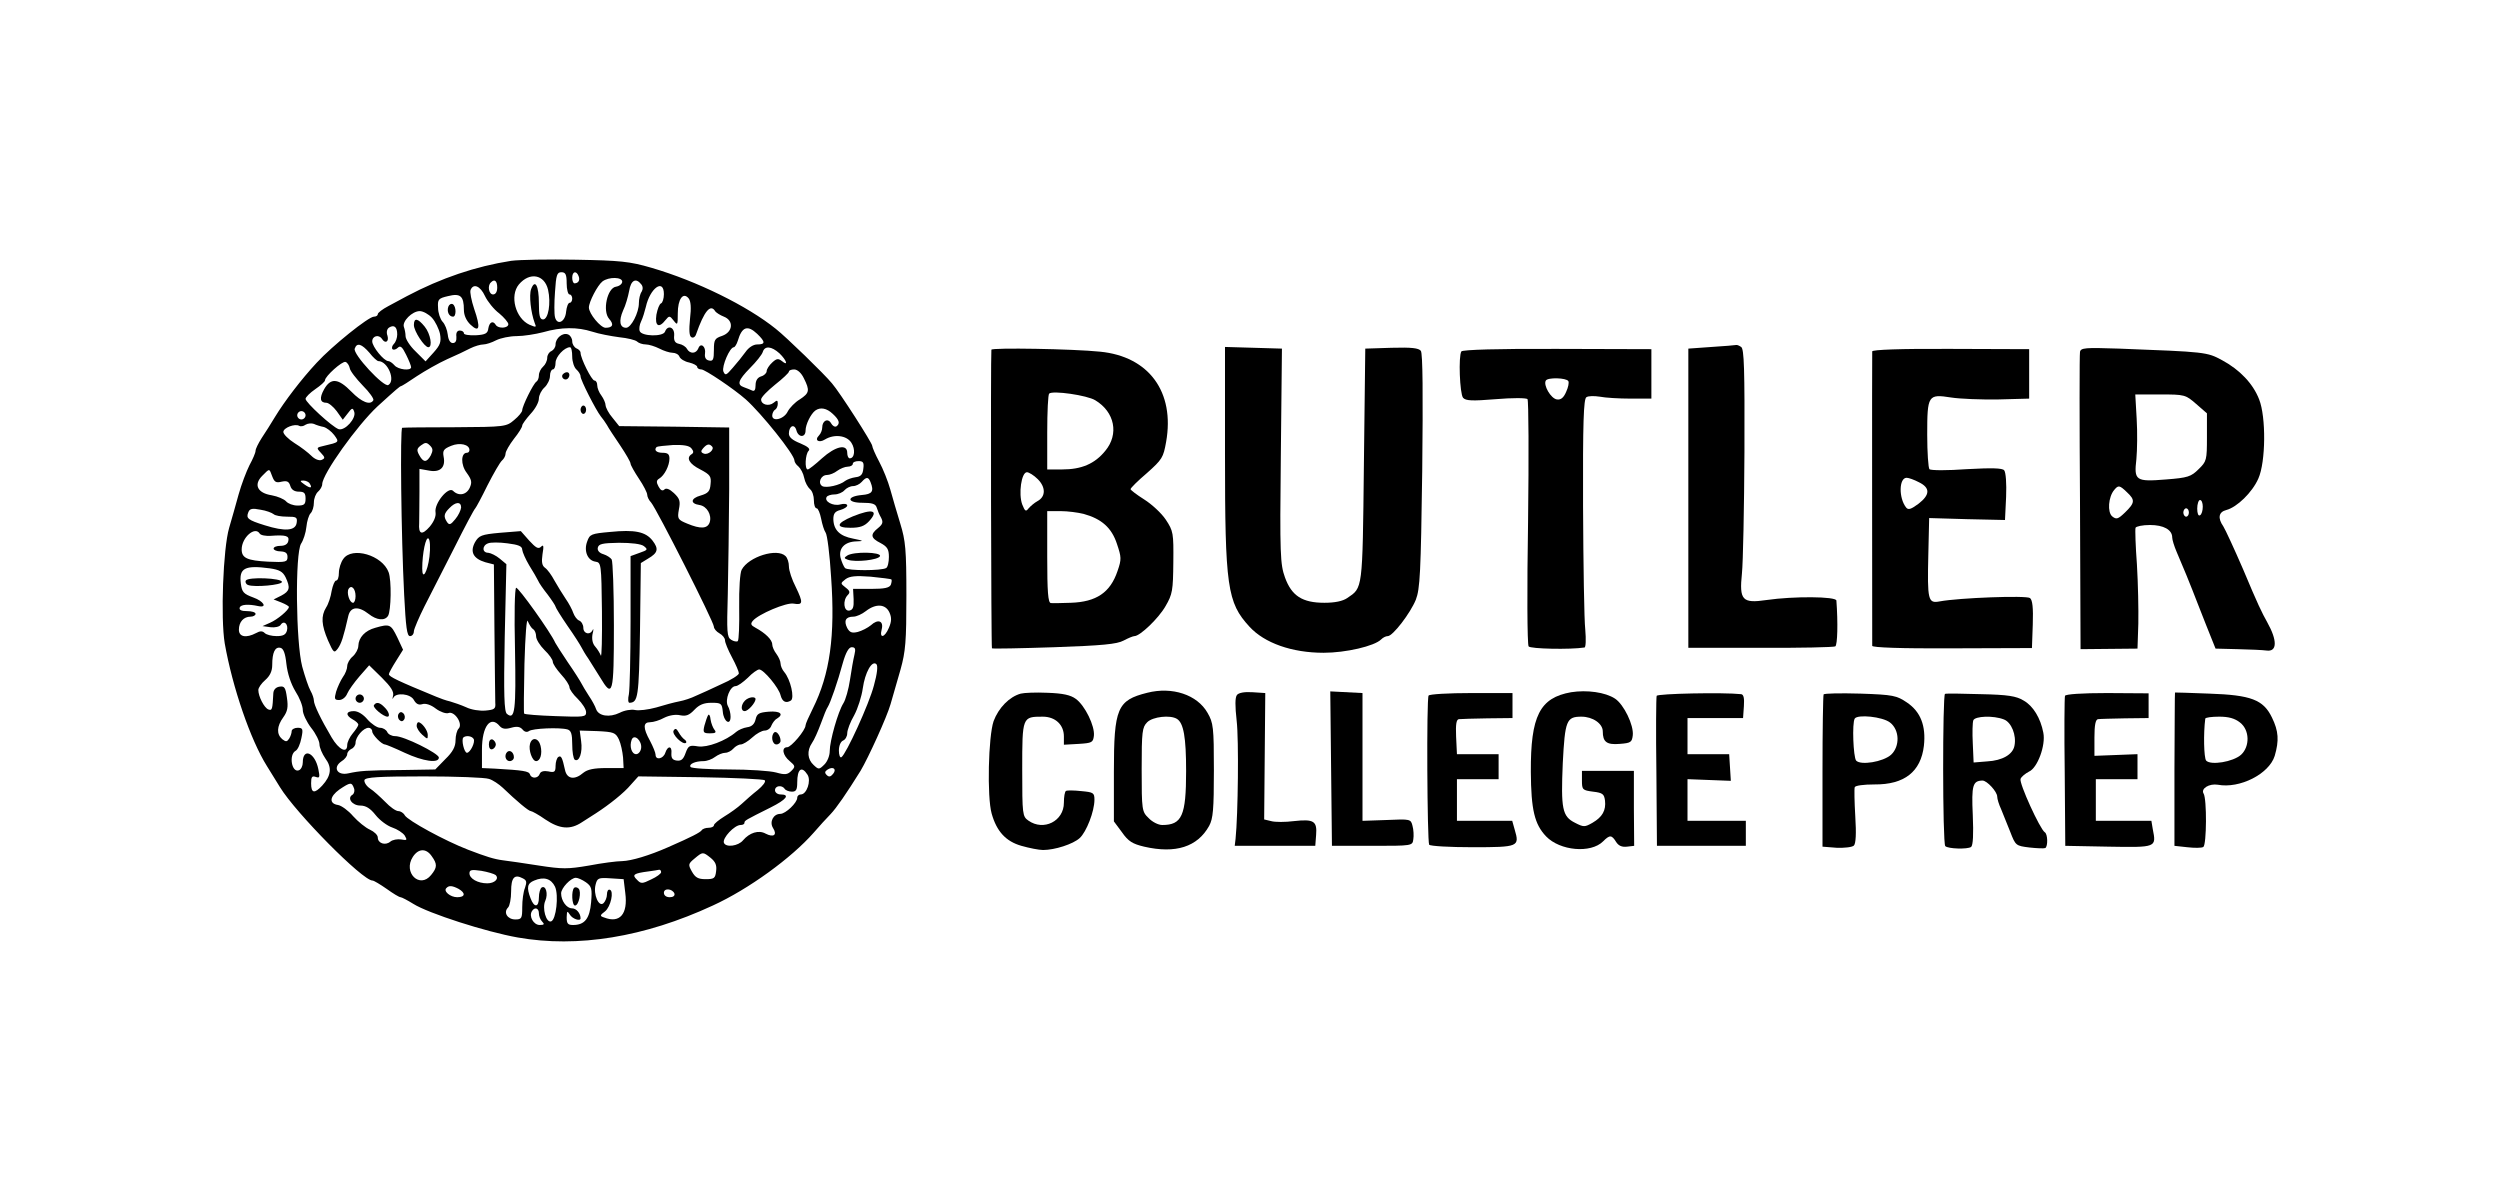 <?xml version="1.0" standalone="no"?>
<!DOCTYPE svg PUBLIC "-//W3C//DTD SVG 20010904//EN"
 "http://www.w3.org/TR/2001/REC-SVG-20010904/DTD/svg10.dtd">
<svg version="1.0" xmlns="http://www.w3.org/2000/svg"
 width="900pt" height="429pt" viewBox="0 0 900 429"
 preserveAspectRatio="xMidYMid meet">
<g transform="translate(0,429) scale(0.1,-0.1)"
fill="#000000" stroke="none">
<path d="M1840 3351 c-128 -20 -252 -62 -375 -127 -16 -9 -47 -25 -67 -36 -21
-11 -38 -24 -38 -29 0 -5 -6 -9 -14 -9 -19 0 -150 -105 -206 -166 -55 -59
-116 -139 -150 -195 -14 -23 -35 -57 -48 -76 -12 -19 -22 -39 -22 -46 0 -7
-10 -30 -22 -52 -11 -22 -29 -69 -39 -105 -10 -36 -25 -90 -34 -120 -22 -75
-31 -325 -16 -416 28 -159 93 -348 152 -442 16 -26 37 -60 47 -76 57 -93 297
-336 333 -336 5 0 28 -14 51 -30 22 -16 45 -30 50 -30 4 0 25 -11 46 -24 54
-34 262 -101 376 -121 215 -38 456 1 702 115 129 59 283 171 363 262 20 23 47
53 61 67 21 22 57 74 108 156 28 47 95 194 108 240 8 28 24 84 36 125 18 65
21 100 21 265 0 167 -3 198 -22 260 -12 39 -28 94 -36 123 -8 29 -26 74 -40
100 -14 26 -25 52 -25 57 0 10 -117 193 -145 225 -27 33 -165 167 -202 196
-103 83 -284 172 -448 220 -79 23 -112 26 -270 29 -99 2 -205 0 -235 -4z m200
-81 c0 -22 5 -40 10 -40 6 0 10 -7 10 -15 0 -8 -4 -15 -9 -15 -6 0 -11 -15
-13 -32 -3 -37 -32 -51 -40 -20 -3 11 -3 52 0 91 4 61 7 71 23 71 15 0 19 -8
19 -40z m43 26 c6 -15 -1 -26 -15 -26 -4 0 -8 9 -8 20 0 23 15 27 23 6z m-110
-49 c11 -48 1 -107 -18 -107 -12 0 -15 14 -15 59 0 63 -14 88 -28 50 -8 -22
-1 -84 13 -122 7 -16 5 -16 -19 -6 -50 23 -72 104 -38 145 39 46 92 36 105
-19z m267 29 c0 -8 -10 -16 -22 -18 -32 -4 -50 -88 -25 -116 18 -20 13 -32
-13 -32 -18 0 -60 51 -60 73 0 20 31 80 49 94 23 17 71 16 71 -1z m-450 -21
c0 -16 -6 -25 -15 -25 -15 0 -21 31 -8 43 13 14 23 6 23 -18z m518 12 c7 -8 7
-18 2 -27 -6 -8 -10 -27 -10 -41 0 -35 -28 -89 -46 -89 -23 0 -27 25 -11 62 9
18 18 50 22 71 6 38 24 48 43 24z m-562 -43 c9 -19 32 -48 51 -62 18 -15 33
-33 33 -39 0 -15 -36 -17 -45 -3 -10 17 -23 11 -27 -12 -2 -18 -10 -23 -45
-25 -24 -1 -43 2 -43 7 0 6 -7 10 -15 10 -9 0 -14 -8 -12 -22 1 -15 -3 -23
-13 -23 -9 0 -16 11 -18 30 -2 17 -10 38 -19 47 -8 9 -16 32 -16 50 -2 30 1
34 36 42 44 11 57 1 57 -50 0 -19 9 -39 24 -53 32 -30 37 -12 13 57 -10 30
-16 61 -13 68 10 25 35 15 52 -22z m644 7 c0 -16 -5 -31 -10 -33 -6 -2 -13
-20 -17 -41 -6 -41 9 -50 33 -19 13 16 15 16 29 -2 14 -18 15 -17 15 26 0 51
19 78 39 54 8 -10 10 -34 5 -74 -4 -40 -3 -62 5 -66 6 -4 14 1 17 11 29 83 52
111 69 82 4 -5 18 -14 31 -19 36 -14 33 -55 -6 -69 -27 -9 -30 -14 -30 -51 0
-34 -3 -41 -17 -38 -12 2 -17 11 -15 25 4 26 -16 41 -24 19 -8 -20 -30 -21
-41 -2 -4 8 -17 16 -28 18 -15 3 -20 11 -18 31 2 29 -23 39 -33 13 -7 -19 -84
-17 -91 2 -3 7 -1 23 5 35 6 12 13 36 17 52 15 68 65 104 65 46z m-835 -85
c12 -13 25 -40 29 -58 5 -29 1 -40 -23 -67 l-29 -32 -36 36 c-20 19 -36 44
-36 55 0 10 -3 25 -6 33 -7 20 30 57 57 57 12 0 32 -11 44 -24z m-125 -60 c0
-12 -5 -27 -12 -34 -6 -6 -9 -15 -5 -19 4 -4 13 -1 19 5 9 9 16 4 30 -25 10
-20 18 -40 18 -45 0 -14 -47 -9 -60 7 -7 8 -17 15 -22 15 -16 0 -58 52 -58 71
0 20 24 26 35 9 12 -19 26 -10 20 11 -5 13 -2 25 6 30 18 11 29 2 29 -25z
m702 10 c24 -8 67 -16 97 -20 30 -3 59 -10 65 -16 5 -5 19 -10 31 -10 11 0 33
-7 49 -15 15 -8 37 -15 47 -15 11 0 22 -6 25 -14 3 -8 19 -18 35 -21 16 -4 29
-11 29 -16 0 -5 7 -9 15 -9 13 0 117 -70 160 -108 56 -50 175 -198 175 -220 0
-5 6 -15 14 -21 8 -7 18 -25 21 -41 3 -16 13 -34 21 -41 8 -6 14 -24 14 -40 0
-16 4 -29 10 -29 5 0 12 -17 16 -37 4 -21 11 -43 16 -50 6 -7 15 -79 20 -161
15 -210 -4 -349 -66 -473 -14 -28 -26 -55 -26 -60 0 -18 -52 -79 -66 -79 -22
0 -16 -30 9 -50 20 -17 21 -20 6 -35 -14 -14 -23 -15 -55 -6 -22 6 -98 11
-171 11 -72 0 -134 4 -137 9 -7 10 16 21 47 21 12 0 31 7 41 15 11 8 27 15 37
15 9 0 22 7 29 15 7 8 19 15 27 15 7 0 26 11 41 25 15 14 35 25 45 25 10 0 21
8 24 18 4 9 12 21 20 25 26 16 12 28 -29 25 -36 -3 -43 -7 -48 -28 -4 -17 -14
-26 -30 -28 -14 -2 -32 -10 -40 -17 -37 -32 -104 -57 -137 -52 -31 5 -35 3
-45 -24 -8 -23 -16 -29 -32 -27 -15 2 -20 9 -19 26 3 27 -13 29 -22 2 -7 -22
-35 -28 -35 -7 0 7 -9 29 -20 50 -26 47 -25 67 0 67 12 0 35 7 51 16 18 9 41
13 58 9 21 -4 32 0 51 20 17 18 34 25 61 25 35 0 38 -2 41 -32 3 -36 28 -52
28 -18 0 12 -4 29 -10 39 -11 22 8 71 28 71 8 0 27 14 44 30 16 17 35 30 41
30 16 0 71 -66 77 -93 6 -23 19 -30 37 -19 14 9 -1 76 -24 103 -7 8 -13 22
-13 30 0 9 -7 24 -15 35 -8 10 -15 26 -15 34 0 17 -25 41 -60 60 -17 9 -19 14
-10 25 20 24 121 67 147 62 34 -6 35 3 8 59 -14 27 -25 60 -25 75 0 14 -5 30
-12 37 -30 30 -133 -2 -158 -49 -6 -10 -10 -70 -9 -134 1 -64 -1 -119 -5 -123
-4 -3 -15 -1 -24 5 -15 9 -16 27 -12 164 2 85 4 254 5 377 l0 223 -198 3 -198
2 -24 30 c-14 16 -24 36 -25 45 0 8 -7 24 -15 35 -8 10 -15 27 -15 37 0 9 -4
17 -10 17 -10 0 -50 80 -50 100 0 6 -7 13 -15 16 -8 4 -15 15 -15 25 0 11 -7
22 -15 25 -19 8 -45 -13 -45 -36 0 -10 -7 -20 -15 -24 -8 -3 -15 -14 -15 -24
0 -11 -7 -25 -15 -32 -8 -7 -15 -21 -15 -31 0 -10 -4 -20 -9 -23 -11 -7 -51
-88 -51 -103 0 -6 -13 -22 -29 -35 -28 -24 -33 -25 -212 -26 -101 0 -187 -1
-191 -2 -8 0 -4 -386 7 -602 6 -116 10 -148 21 -148 8 0 14 8 14 18 1 9 18 49
38 89 20 40 68 134 107 210 38 76 72 140 76 143 3 3 23 40 44 83 22 43 45 83
52 89 7 6 13 17 13 25 0 8 14 32 30 53 17 21 30 42 30 48 0 5 14 24 30 42 17
18 30 42 30 55 0 12 9 30 20 40 11 10 20 29 20 42 0 12 5 23 10 23 6 0 10 11
10 24 0 22 32 56 52 56 5 0 8 -15 8 -34 0 -18 7 -39 15 -46 8 -7 15 -18 15
-25 0 -13 55 -121 73 -144 6 -7 16 -21 22 -31 5 -10 27 -43 48 -74 20 -30 37
-59 37 -65 0 -5 14 -30 30 -54 17 -25 30 -51 30 -58 0 -7 6 -20 14 -28 20 -23
226 -430 226 -447 0 -7 9 -18 20 -24 11 -6 20 -17 20 -25 0 -8 11 -35 25 -61
14 -26 25 -52 25 -58 0 -6 -28 -24 -63 -39 -34 -16 -75 -35 -92 -42 -16 -8
-43 -17 -60 -20 -16 -3 -54 -13 -83 -22 -29 -8 -63 -12 -76 -9 -13 3 -38 -1
-55 -10 -37 -18 -76 -12 -85 13 -3 10 -15 32 -26 48 -11 17 -23 37 -27 45 -4
8 -26 43 -49 76 -23 34 -43 66 -45 70 -16 37 -134 202 -141 198 -5 -4 -7 -95
-4 -222 4 -219 0 -256 -29 -232 -10 8 -12 69 -8 275 l6 264 -24 20 c-13 11
-32 20 -41 21 -23 0 -23 26 -1 34 9 4 41 4 70 0 39 -5 53 -10 53 -23 1 -9 12
-34 25 -56 14 -22 28 -47 32 -55 3 -8 19 -31 35 -51 15 -20 28 -40 28 -43 0
-3 19 -34 43 -69 24 -34 46 -69 50 -77 4 -8 15 -27 25 -41 9 -14 28 -45 42
-67 46 -77 50 -63 50 186 0 125 -4 232 -8 238 -4 6 -17 15 -30 19 -14 4 -22
13 -20 23 3 14 16 17 76 18 45 0 80 -4 90 -12 15 -12 14 -14 -15 -24 l-33 -12
0 -233 c0 -128 -3 -247 -6 -264 -4 -17 -3 -31 2 -31 31 1 34 19 38 259 l3 244
26 16 c36 21 39 35 16 65 -25 32 -64 40 -153 31 -67 -6 -73 -8 -82 -34 -13
-34 1 -69 30 -73 20 -3 21 -8 23 -178 1 -96 -1 -168 -4 -160 -3 8 -12 23 -20
32 -10 11 -13 27 -10 45 4 15 4 22 1 16 -9 -21 -34 -15 -34 7 0 11 -7 23 -15
26 -8 3 -17 16 -21 27 -4 12 -16 35 -28 52 -11 16 -29 46 -40 65 -10 19 -25
40 -34 46 -11 8 -13 21 -9 49 5 29 4 36 -5 27 -10 -10 -19 -4 -43 22 l-30 34
-75 -6 c-67 -6 -76 -10 -90 -34 -19 -35 -6 -59 37 -72 l31 -8 2 -237 c1 -130
3 -247 3 -261 2 -22 -3 -25 -35 -28 -21 -2 -52 3 -70 12 -18 8 -44 17 -58 21
-14 3 -36 11 -50 17 -136 56 -170 72 -170 81 0 4 12 26 26 48 l25 40 -21 45
c-23 47 -27 49 -79 34 -37 -10 -60 -35 -61 -65 0 -11 -9 -28 -20 -38 -11 -9
-20 -25 -20 -35 0 -10 -7 -28 -16 -40 -8 -12 -19 -36 -24 -52 -7 -26 -6 -30
11 -30 11 0 24 10 29 23 5 12 25 40 44 62 l35 40 46 -45 c32 -32 44 -50 40
-65 -3 -11 -2 -14 1 -7 9 20 62 15 74 -8 8 -14 17 -19 30 -15 12 4 31 -2 49
-16 16 -12 37 -19 45 -16 22 9 54 -39 37 -56 -6 -6 -11 -25 -11 -42 0 -23 -10
-42 -37 -68 l-36 -37 -116 -2 c-135 -1 -155 -3 -197 -12 -40 -9 -57 21 -25 43
12 7 21 19 21 26 0 7 7 15 15 19 8 3 15 13 15 22 0 21 28 54 47 54 7 0 13 -6
13 -13 0 -12 34 -47 46 -47 3 0 35 -13 71 -30 67 -31 123 -39 123 -17 -1 15
-127 78 -158 77 -12 0 -25 7 -28 15 -4 8 -15 15 -26 15 -10 0 -31 14 -45 30
-15 18 -34 30 -49 30 -29 0 -31 -15 -4 -30 11 -6 20 -14 20 -19 0 -4 -9 -18
-20 -31 -11 -13 -20 -32 -20 -42 0 -32 -30 -17 -56 27 -39 66 -64 118 -64 133
0 7 -5 23 -12 35 -7 12 -20 51 -30 87 -23 88 -26 409 -4 443 8 12 17 39 19 60
2 21 9 43 15 49 7 7 12 24 12 39 0 15 7 32 15 39 8 7 15 19 15 27 0 36 126
212 199 280 68 62 81 73 85 73 2 0 28 16 57 36 29 19 78 47 109 61 30 13 68
31 83 39 16 8 37 14 47 14 10 0 31 7 46 15 16 8 49 15 74 15 25 0 68 7 95 14
66 19 124 19 177 2z m594 -8 c30 -29 30 -38 0 -38 -14 0 -31 -11 -42 -27 -10
-14 -31 -40 -46 -57 -24 -28 -27 -29 -34 -13 -6 18 23 87 38 87 3 0 10 10 14
23 15 51 35 58 70 25z m-1396 -68 c13 -17 28 -30 32 -30 34 0 63 -70 36 -86
-16 -10 -129 112 -121 131 8 23 25 17 53 -15z m1476 -2 c26 -25 33 -48 9 -28
-13 10 -19 10 -35 -5 -11 -10 -20 -24 -20 -31 0 -7 -9 -16 -20 -19 -13 -4 -20
-15 -20 -32 0 -16 -4 -23 -12 -19 -7 3 -21 9 -30 12 -26 9 -21 25 22 69 22 22
43 48 46 58 7 23 31 21 60 -5z m-1547 -53 c1 -10 23 -38 47 -63 24 -24 41 -48
38 -53 -11 -19 -42 -7 -79 31 -47 48 -74 51 -98 9 -18 -32 -15 -49 8 -49 8 0
25 -14 37 -30 l22 -31 18 23 c15 20 18 21 23 6 9 -23 -33 -70 -56 -63 -23 8
-119 96 -119 109 0 6 16 22 35 35 19 13 35 27 35 32 0 14 62 70 74 66 6 -2 13
-12 15 -22z m1635 -37 c22 -44 20 -53 -15 -76 -17 -10 -36 -30 -43 -43 -13
-28 -56 -39 -56 -15 0 8 5 18 10 21 6 3 10 13 10 22 0 13 -3 13 -15 3 -17 -14
-45 -7 -45 12 0 8 23 31 50 53 28 22 50 43 50 47 0 5 9 8 19 8 12 0 26 -13 35
-32z m104 -128 c24 -22 27 -35 13 -45 -6 -3 -14 2 -19 11 -11 20 -32 10 -32
-15 0 -9 -5 -22 -12 -29 -17 -17 0 -28 22 -14 33 20 78 15 95 -12 15 -23 12
-56 -6 -56 -5 0 -9 9 -9 20 0 33 -42 24 -91 -20 -24 -22 -47 -40 -51 -40 -12
0 -9 55 3 67 7 7 -2 15 -30 27 -28 11 -41 22 -41 35 0 28 20 37 27 12 7 -27
33 -27 33 -1 0 22 19 60 35 72 18 13 41 9 63 -12z m-1898 -5 c0 -8 -7 -15 -15
-15 -8 0 -15 7 -15 15 0 8 7 15 15 15 8 0 15 -7 15 -15z m65 -42 c11 -3 28
-16 38 -29 19 -26 19 -26 -37 -39 -27 -6 -28 -7 -11 -25 16 -17 16 -20 2 -26
-9 -3 -24 3 -36 15 -11 11 -38 32 -61 46 -22 14 -40 32 -40 40 0 15 42 31 57
22 5 -3 15 -2 23 4 8 5 22 6 30 3 8 -4 24 -9 35 -11z m386 -102 c-15 -27 -27
-27 -42 1 -10 18 -8 24 7 35 15 11 20 11 32 -1 11 -11 11 -18 3 -35z m139 19
c0 -6 -4 -10 -9 -10 -22 0 -23 -43 -1 -72 18 -25 20 -34 11 -54 -12 -26 -40
-31 -60 -11 -17 17 -69 -46 -63 -78 2 -14 -6 -33 -21 -51 -28 -32 -41 -28 -38
13 0 16 1 66 1 112 l0 83 34 -6 c40 -8 61 11 53 50 -4 22 0 28 27 39 31 13 66
5 66 -15z m799 6 c8 -10 9 -16 1 -21 -21 -13 -9 -35 31 -55 36 -19 40 -25 37
-53 -2 -26 -9 -33 -36 -41 -36 -10 -38 -29 -4 -34 27 -4 45 -36 37 -62 -8 -24
-33 -25 -81 -5 -34 14 -36 17 -30 51 6 30 3 39 -18 59 -16 15 -28 19 -34 13
-7 -7 -14 -3 -21 10 -9 16 -8 23 2 29 19 11 37 47 37 72 0 16 -6 21 -25 21
-22 0 -32 10 -21 21 3 2 29 5 59 7 37 1 58 -2 66 -12z m74 7 c11 -10 -13 -32
-29 -26 -11 4 -12 9 -3 19 13 15 22 18 32 7z m545 -80 c-2 -21 -9 -29 -28 -31
-14 -2 -30 -8 -37 -13 -19 -16 -69 -27 -83 -19 -17 11 -5 40 17 40 10 0 27 7
37 15 11 8 28 15 38 15 10 0 18 5 18 10 0 6 9 10 21 10 16 0 20 -5 17 -27z
m-2128 -28 c8 -21 14 -24 34 -19 19 4 26 1 31 -15 4 -14 15 -21 31 -21 19 0
24 -5 24 -25 0 -21 -5 -25 -29 -25 -16 0 -34 7 -41 15 -7 8 -30 18 -52 22 -51
8 -66 38 -34 70 27 27 25 28 36 -2z m2154 -21 c13 -33 6 -43 -31 -46 -56 -5
-55 -28 1 -28 36 0 48 -4 52 -17 3 -10 10 -27 16 -37 8 -16 6 -23 -11 -37 -29
-23 -27 -36 9 -54 24 -13 30 -22 30 -50 0 -18 -4 -37 -10 -40 -17 -10 -138
-10 -148 0 -5 6 -12 22 -16 37 -8 34 15 58 57 59 28 1 27 2 -12 10 -48 9 -70
31 -71 70 0 20 6 28 25 33 14 4 25 11 25 16 0 6 -11 8 -25 4 -26 -7 -59 11
-49 27 3 5 16 9 28 9 13 0 29 7 36 15 7 8 21 15 31 15 10 0 24 7 31 15 17 19
24 19 32 -1z m-2019 -5 c11 -17 2 -18 -19 -3 -17 12 -17 14 -4 14 9 0 20 -5
23 -11z m545 -86 c-1 -10 -10 -29 -21 -42 -17 -21 -22 -22 -30 -10 -13 20 -11
30 9 50 22 23 42 24 42 2z m-675 -24 c5 -5 26 -9 48 -9 34 0 38 -2 35 -22 -4
-29 -42 -32 -115 -9 -61 19 -68 25 -59 47 5 13 14 15 44 9 20 -3 41 -11 47
-16z m-50 -70 c4 -6 21 -9 39 -8 55 4 68 0 64 -18 -2 -12 -13 -18 -28 -18 -14
0 -25 -4 -25 -10 0 -5 11 -10 25 -10 18 -1 25 -6 25 -20 0 -18 -6 -20 -70 -17
-75 4 -95 13 -95 44 0 43 48 85 65 57z m611 -83 c-7 -56 -26 -87 -26 -43 0 55
13 118 23 108 5 -5 7 -32 3 -65z m-575 -42 c35 -5 47 -12 57 -32 18 -38 15
-50 -15 -66 l-28 -14 28 -11 c15 -6 27 -13 27 -16 0 -11 -42 -46 -68 -57 l-27
-12 29 -4 c16 -2 32 2 36 8 12 19 29 3 23 -20 -4 -15 -14 -20 -37 -20 -18 0
-37 5 -43 11 -8 8 -17 8 -31 0 -36 -19 -62 -14 -62 12 0 28 17 47 42 47 10 0
18 5 18 10 0 6 -14 10 -31 10 -20 0 -29 4 -26 13 4 11 31 13 67 5 34 -7 19 18
-18 31 -35 13 -41 19 -45 50 -7 56 14 67 104 55z m2238 -40 c2 -2 1 -10 -2
-19 -5 -11 -22 -15 -71 -15 l-65 0 2 -37 c1 -29 -2 -38 -15 -41 -21 -4 -25 37
-6 56 9 9 8 15 -8 27 -19 15 -19 15 0 30 15 11 36 13 90 9 39 -4 73 -8 75 -10z
m-7 -119 c8 -18 8 -32 -2 -55 -15 -36 -35 -40 -26 -6 8 31 -13 39 -39 15 -11
-9 -32 -20 -47 -24 -21 -5 -29 -2 -38 14 -13 26 -6 41 22 41 11 0 31 9 45 20
36 28 71 26 85 -5z m-1283 -60 c6 -3 11 -15 11 -26 0 -11 14 -33 30 -49 17
-16 30 -35 30 -42 0 -8 14 -28 30 -46 17 -18 30 -39 30 -46 0 -7 13 -26 30
-42 16 -16 30 -37 30 -48 0 -17 -7 -18 -110 -14 -60 2 -111 6 -113 9 -2 2 -1
83 1 179 3 105 8 166 12 154 5 -12 13 -25 19 -29z m-888 -125 c4 -35 16 -71
32 -98 15 -23 27 -53 27 -68 0 -14 14 -43 30 -64 17 -21 30 -48 30 -59 0 -12
10 -35 21 -51 25 -33 21 -63 -11 -98 -28 -30 -40 -28 -40 8 0 23 3 28 17 23
14 -5 15 -1 9 28 -12 60 -56 79 -56 24 0 -12 -6 -25 -14 -28 -26 -10 -37 56
-12 70 8 4 17 25 21 46 7 33 5 37 -14 37 -11 0 -21 -6 -21 -12 0 -7 -4 -19 -9
-27 -8 -12 -12 -12 -25 -2 -21 18 -20 46 4 79 15 21 18 36 13 70 -5 37 -9 43
-27 40 -13 -2 -21 -11 -22 -23 -3 -59 -4 -64 -18 -59 -15 6 -36 47 -36 70 0 8
11 24 25 36 17 15 25 32 25 54 0 45 10 66 29 62 11 -2 18 -19 22 -58z m2045
33 c-4 -16 -11 -56 -16 -90 -5 -34 -16 -73 -24 -85 -19 -30 -49 -135 -49 -172
0 -16 -8 -37 -19 -48 -19 -19 -21 -19 -39 -2 -22 20 -25 51 -6 79 8 11 22 43
32 70 10 28 21 55 25 60 9 14 36 91 54 158 11 39 22 57 32 57 13 0 15 -6 10
-27z m70 -111 c-17 -66 -100 -247 -117 -258 -5 -3 -9 8 -9 24 0 17 6 32 15 36
8 3 15 15 15 26 0 12 11 41 25 65 13 24 27 68 31 97 8 57 33 102 49 87 6 -6 3
-34 -9 -77z m-1347 -146 c9 -10 20 -12 41 -6 21 6 32 4 41 -6 7 -9 16 -11 23
-6 12 10 111 14 139 6 13 -4 17 -16 17 -54 0 -27 4 -51 9 -55 16 -10 29 26 23
67 l-5 38 64 -2 c58 -3 65 -5 77 -30 7 -15 13 -44 15 -65 l2 -38 -62 0 c-45 0
-68 -5 -83 -17 -31 -27 -59 -23 -66 10 -10 46 -14 53 -24 47 -5 -3 -10 -18
-10 -32 0 -22 -4 -25 -26 -20 -16 3 -28 0 -31 -9 -6 -17 -30 -18 -35 -2 -4 12
-24 15 -128 21 l-45 2 0 66 c0 85 31 125 64 85z m-94 -46 c7 -11 -12 -50 -24
-50 -10 0 -21 47 -13 55 9 8 30 6 37 -5z m603 -34 c-2 -12 -10 -21 -18 -21
-16 0 -25 28 -16 52 9 23 38 -4 34 -31z m691 -92 c-9 -11 -15 -12 -23 -4 -8 8
-7 13 4 20 20 12 33 1 19 -16z m-92 -3 c14 -22 -3 -71 -24 -71 -7 0 -13 -5
-13 -12 0 -18 -42 -58 -61 -58 -25 0 -40 -29 -26 -51 16 -25 2 -35 -27 -20
-25 14 -58 3 -81 -24 -17 -21 -62 -27 -69 -9 -6 17 38 64 60 64 8 0 14 3 14 8
0 8 4 10 94 55 58 29 71 47 36 47 -11 0 -20 7 -20 15 0 17 25 20 35 5 3 -5 15
-10 26 -10 15 0 19 7 19 33 0 49 16 61 37 28z m-1147 -15 c14 -4 36 -19 50
-32 50 -48 93 -84 101 -84 4 0 28 -13 52 -30 52 -35 90 -38 132 -10 17 11 39
25 50 32 48 31 102 74 126 103 l27 30 223 -3 c123 -2 228 -7 232 -11 5 -5 -7
-20 -25 -35 -18 -14 -44 -37 -58 -50 -14 -13 -42 -33 -62 -45 -21 -13 -38 -27
-38 -32 0 -5 -9 -9 -19 -9 -11 0 -22 -4 -25 -9 -6 -8 -34 -23 -121 -61 -68
-30 -132 -49 -165 -50 -19 0 -73 -7 -120 -16 -76 -13 -96 -13 -180 0 -52 8
-111 17 -130 19 -31 4 -60 13 -125 38 -83 32 -217 105 -228 124 -4 8 -15 15
-23 15 -9 0 -30 15 -47 33 -18 18 -43 41 -56 49 -13 9 -21 23 -19 30 4 10 51
13 214 13 115 0 220 -4 234 -9z m-486 -33 c4 -9 1 -20 -5 -24 -21 -12 -1 -39
28 -39 20 0 36 -10 55 -34 15 -19 42 -39 60 -45 18 -6 38 -19 45 -29 10 -17 8
-18 -13 -14 -13 2 -31 -1 -39 -8 -18 -15 -45 -6 -45 15 0 9 -13 21 -28 28 -16
7 -43 29 -61 49 -17 20 -42 38 -54 40 -33 5 -31 30 5 56 39 26 44 27 52 5z
m280 -245 c21 -29 20 -41 -2 -68 -41 -51 -102 9 -66 65 20 31 48 32 68 3z
m1004 -6 c17 -14 23 -26 20 -48 -3 -26 -7 -29 -38 -29 -27 0 -37 6 -49 27 -14
25 -14 28 9 47 30 25 30 25 58 3z m-774 -62 c14 -13 -3 -30 -30 -30 -34 0 -64
17 -64 36 0 13 8 14 43 9 23 -4 46 -11 51 -15z m596 10 c0 -5 -16 -17 -36 -26
-32 -16 -37 -16 -51 -1 -19 18 -12 23 42 30 17 2 33 5 38 6 4 0 7 -3 7 -9z
m-490 -56 c-6 -14 -10 -45 -10 -70 0 -40 -2 -44 -25 -44 -28 0 -44 25 -26 43
6 6 11 32 11 58 0 50 12 63 42 47 14 -7 15 -13 8 -34z m108 4 c14 -31 4 -119
-14 -125 -18 -6 -33 48 -21 74 11 25 2 57 -13 48 -5 -3 -10 -19 -10 -36 0 -36
-17 -38 -30 -3 -15 39 -12 54 13 64 35 15 61 7 75 -22z m111 16 c21 -15 23
-23 19 -72 -5 -59 -23 -82 -65 -82 -19 0 -23 5 -23 28 1 23 2 24 11 10 9 -16
39 -26 39 -14 0 18 -15 36 -31 36 -19 0 -39 27 -39 54 0 19 35 56 53 56 7 0
23 -7 36 -16z m142 -39 c10 -76 -20 -110 -76 -88 -16 5 -16 8 3 22 21 17 33
74 17 78 -6 2 -10 -6 -10 -17 0 -11 -6 -25 -12 -31 -17 -17 -38 31 -29 66 6
24 10 26 54 23 l47 -3 6 -50z m-600 15 c26 -15 24 -30 -5 -30 -25 0 -51 22
-39 33 9 10 21 9 44 -3z m777 -17 c2 -8 -5 -13 -17 -13 -12 0 -21 6 -21 16 0
18 31 15 38 -3z m-488 -71 c0 -10 5 -23 12 -30 9 -9 7 -12 -9 -12 -22 0 -40
31 -28 50 10 16 25 11 25 -8z"/>
<path d="M1614 3186 c-6 -17 2 -36 17 -36 12 0 12 37 -1 45 -6 3 -13 -1 -16
-9z"/>
<path d="M1490 3120 c0 -22 38 -80 52 -80 16 0 8 48 -13 74 -25 31 -39 33 -39
6z"/>
<path d="M2025 2941 c-6 -11 9 -23 19 -14 9 9 7 23 -3 23 -6 0 -12 -4 -16 -9z"/>
<path d="M2090 2815 c0 -8 5 -15 10 -15 6 0 10 7 10 15 0 8 -4 15 -10 15 -5 0
-10 -7 -10 -15z"/>
<path d="M1236 2278 c-9 -12 -16 -35 -16 -50 0 -16 -4 -28 -10 -28 -5 0 -12
-17 -16 -37 -3 -21 -12 -48 -20 -60 -19 -31 -17 -63 7 -119 20 -45 22 -46 35
-29 13 18 21 43 38 118 8 33 36 36 73 7 29 -23 58 -26 70 -7 11 18 13 128 2
157 -23 62 -132 93 -163 48z m44 -134 c0 -13 -4 -24 -9 -24 -13 0 -24 37 -16
50 10 16 25 1 25 -26z"/>
<path d="M1280 1775 c0 -8 7 -15 15 -15 8 0 15 7 15 15 0 8 -7 15 -15 15 -8 0
-15 -7 -15 -15z"/>
<path d="M2682 1768 c-15 -15 -16 -38 -1 -38 12 0 38 29 39 43 0 11 -25 8 -38
-5z"/>
<path d="M1346 1751 c-5 -8 34 -41 49 -41 10 0 5 19 -11 34 -17 18 -30 20 -38
7z"/>
<path d="M1435 1720 c-4 -6 -3 -16 3 -22 6 -6 12 -6 17 2 4 6 3 16 -3 22 -6 6
-12 6 -17 -2z"/>
<path d="M2549 1715 c-3 -5 -9 -22 -13 -37 -6 -25 -4 -28 20 -28 20 0 24 3 16
13 -5 6 -12 23 -14 37 -1 14 -6 21 -9 15z"/>
<path d="M1500 1677 c0 -8 9 -22 20 -32 19 -17 20 -17 20 -1 0 17 -22 46 -34
46 -3 0 -6 -6 -6 -13z"/>
<path d="M2425 1660 c-8 -13 34 -54 45 -44 2 3 0 8 -6 12 -6 4 -15 15 -21 26
-8 14 -12 15 -18 6z"/>
<path d="M2787 1653 c-13 -12 -7 -43 8 -43 8 0 15 6 15 13 0 18 -15 38 -23 30z"/>
<path d="M3070 2431 c-60 -25 -63 -41 -8 -41 34 0 50 6 66 23 37 40 14 47 -58
18z"/>
<path d="M3050 2290 c-12 -8 -12 -10 2 -15 26 -10 111 -1 116 13 5 15 -95 17
-118 2z"/>
<path d="M885 2200 c-3 -5 0 -13 8 -16 23 -9 122 0 122 11 0 14 -122 19 -130
5z"/>
<path d="M1760 1610 c0 -13 5 -20 13 -17 6 2 12 10 12 17 0 7 -6 15 -12 18 -8
2 -13 -5 -13 -18z"/>
<path d="M1908 1612 c-6 -22 8 -62 22 -62 15 0 23 26 16 55 -7 29 -31 33 -38
7z"/>
<path d="M1826 1583 c-12 -12 -6 -33 9 -33 8 0 15 6 15 14 0 17 -14 28 -24 19z"/>
<path d="M2067 1094 c-11 -11 -8 -64 3 -64 14 0 24 50 13 61 -5 5 -12 6 -16 3z"/>
<path d="M6162 3041 l-84 -6 0 -538 0 -539 259 0 c143 -1 264 2 270 5 8 5 10
85 4 165 -1 15 -154 16 -251 2 -88 -13 -99 -1 -89 96 4 38 8 235 9 438 1 296
-1 371 -12 377 -7 5 -15 8 -18 7 -3 -1 -43 -4 -88 -7z"/>
<path d="M3569 3031 c-3 -22 -1 -1073 2 -1075 2 -2 103 0 224 4 173 6 226 11
250 24 17 9 34 16 39 16 20 0 87 64 112 108 25 43 27 56 28 158 1 105 0 112
-27 153 -16 24 -51 56 -78 73 -27 17 -49 34 -49 37 0 4 26 30 59 58 55 49 59
56 69 112 32 180 -62 308 -238 325 -96 10 -390 15 -391 7z m374 -182 c70 -42
86 -122 36 -182 -38 -47 -86 -67 -155 -67 l-54 0 0 133 c0 74 3 137 7 140 12
12 137 -6 166 -24z m-207 -284 c29 -29 29 -63 -1 -79 -11 -6 -25 -18 -32 -26
-10 -13 -13 -11 -23 14 -14 38 -3 116 17 116 7 0 25 -11 39 -25z m165 -125
c65 -18 101 -50 120 -108 16 -48 17 -55 2 -98 -26 -77 -76 -111 -168 -114 -33
-1 -66 -2 -72 -1 -10 1 -13 41 -13 166 l0 165 48 0 c26 0 63 -5 83 -10z"/>
<path d="M4410 2653 c0 -476 8 -532 88 -619 54 -59 153 -94 267 -94 80 0 183
24 207 48 7 7 17 12 24 12 18 0 81 82 101 131 15 39 18 95 23 463 3 276 2 424
-5 433 -8 10 -33 13 -105 11 l-95 -3 -5 -420 c-5 -453 -4 -440 -60 -478 -16
-11 -44 -17 -82 -17 -80 0 -118 25 -142 91 -17 47 -19 81 -15 438 l4 386 -102
3 -103 3 0 -388z"/>
<path d="M5261 3025 c-11 -16 -6 -152 6 -167 10 -11 32 -12 118 -5 59 5 110 5
114 0 4 -4 5 -204 2 -443 -4 -239 -3 -440 2 -447 6 -9 150 -12 201 -4 5 0 6
29 3 64 -4 34 -7 235 -8 446 -1 301 2 385 12 391 7 5 28 5 48 2 20 -4 70 -7
111 -7 l75 0 0 89 0 89 -338 1 c-215 1 -341 -3 -346 -9z m385 -107 c3 -5 0
-22 -8 -39 -9 -21 -19 -29 -33 -27 -22 3 -50 52 -40 68 7 12 74 10 81 -2z"/>
<path d="M6740 3025 c-1 -8 0 -1022 0 -1060 0 -6 102 -10 288 -9 l287 1 3 85
c2 60 -1 88 -10 95 -13 10 -255 1 -325 -12 -42 -8 -45 3 -41 170 l3 130 137
-4 136 -3 4 83 c2 49 -1 89 -7 96 -7 8 -44 9 -135 4 -69 -5 -129 -5 -134 0 -4
4 -8 60 -8 124 0 143 3 147 86 134 32 -5 108 -8 170 -7 l111 3 0 89 0 89 -283
1 c-182 1 -282 -3 -282 -9z m168 -471 c41 -20 41 -45 -2 -78 -26 -19 -36 -23
-44 -13 -27 34 -26 107 2 107 7 0 27 -7 44 -16z"/>
<path d="M7488 3023 c-2 -9 -2 -254 0 -543 l2 -527 103 1 102 1 3 90 c1 50 -1
145 -5 212 -5 67 -7 127 -5 133 2 5 25 10 52 10 49 0 80 -17 80 -45 0 -8 7
-31 16 -52 32 -76 42 -99 57 -138 8 -22 31 -78 49 -125 l34 -85 79 -2 c44 -1
91 -3 105 -5 38 -5 39 36 2 102 -19 34 -33 62 -87 191 -32 74 -64 143 -71 154
-21 30 -17 52 11 59 38 10 93 63 115 113 27 60 28 222 3 285 -22 57 -70 107
-133 141 -55 30 -60 30 -372 42 -122 4 -137 3 -140 -12z m418 -187 l39 -34 0
-86 c0 -82 -1 -87 -30 -115 -27 -27 -39 -31 -117 -37 -110 -9 -116 -4 -107 73
3 32 4 97 1 146 l-5 87 90 0 c88 0 91 -1 129 -34z m-249 -318 c30 -28 29 -38
-7 -73 -25 -24 -31 -26 -46 -14 -18 15 -14 70 7 95 15 18 19 18 46 -8z m273
-52 c0 -14 -4 -28 -10 -31 -6 -4 -10 7 -10 24 0 17 5 31 10 31 6 0 10 -11 10
-24z m-50 -21 c0 -8 -4 -15 -10 -15 -5 0 -10 7 -10 15 0 8 5 15 10 15 6 0 10
-7 10 -15z"/>
<path d="M4130 1796 c-108 -27 -120 -55 -120 -284 l0 -179 29 -39 c23 -33 38
-42 80 -52 113 -26 192 -1 234 75 14 26 17 58 17 200 0 155 -2 171 -23 207
-37 65 -127 95 -217 72z m107 -94 c24 -15 33 -66 33 -188 0 -161 -15 -194 -86
-194 -14 0 -36 11 -49 25 -24 23 -25 28 -25 175 0 137 2 152 20 170 20 20 83
27 107 12z"/>
<path d="M5656 1798 c-113 -20 -146 -85 -145 -287 1 -136 13 -188 55 -232 50
-52 161 -62 205 -18 24 24 31 24 47 -2 9 -14 21 -19 39 -17 l26 3 -1 135 0
135 -94 0 -93 0 0 -35 c0 -33 2 -35 40 -40 35 -4 40 -9 43 -32 4 -35 -9 -59
-45 -80 -28 -16 -32 -16 -63 0 -46 23 -51 50 -44 215 8 153 13 167 67 167 41
0 77 -25 77 -53 0 -38 14 -49 61 -45 40 3 44 6 47 31 4 36 -32 111 -64 132
-35 23 -101 32 -158 23z"/>
<path d="M3675 1793 c-41 -11 -80 -51 -98 -99 -19 -55 -24 -273 -7 -333 18
-64 51 -100 107 -116 28 -8 63 -15 78 -15 42 0 108 21 132 43 24 22 53 96 53
138 0 25 -4 27 -47 31 -27 3 -51 3 -55 1 -5 -2 -8 -22 -8 -43 0 -66 -73 -103
-128 -64 -21 15 -22 21 -22 184 0 190 0 190 74 190 45 0 76 -29 76 -71 l0 -30
53 3 c48 3 52 5 55 29 4 35 -32 109 -65 133 -19 14 -46 20 -102 22 -42 2 -85
0 -96 -3z"/>
<path d="M4453 1788 c-7 -9 -7 -39 -1 -93 8 -67 5 -338 -4 -425 l-3 -25 145 0
145 0 3 39 c4 50 -8 58 -80 50 -31 -4 -68 -4 -82 0 l-25 6 2 228 2 227 -46 3
c-29 2 -50 -2 -56 -10z"/>
<path d="M4792 1523 l3 -278 145 0 c145 0 145 0 148 24 2 12 1 34 -3 48 -6 24
-7 25 -93 21 l-87 -3 0 230 0 230 -58 3 -58 3 3 -278z"/>
<path d="M5143 1786 c-8 -11 -5 -525 2 -537 4 -5 74 -9 156 -9 166 0 170 2
152 63 l-9 32 -100 0 -99 0 0 75 0 75 75 0 75 0 0 45 0 45 -75 0 -75 0 -3 63
c-2 45 1 62 10 63 7 1 54 2 103 3 l90 1 0 45 0 45 -148 0 c-82 0 -151 -4 -154
-9z"/>
<path d="M5964 1785 c-2 -5 -3 -129 -1 -275 l2 -265 160 0 160 0 0 45 0 45
-105 0 -105 0 0 75 0 75 78 -3 78 -3 -3 48 -3 48 -75 0 -75 0 0 65 0 65 100 0
100 0 3 43 c2 29 -1 42 -10 43 -64 7 -301 2 -304 -6z"/>
<path d="M6565 1790 c-2 -4 -4 -129 -4 -278 l0 -270 51 -4 c28 -1 56 2 62 8 7
7 9 43 5 105 -3 52 -4 99 -2 105 2 6 32 10 71 10 108 -1 167 46 178 139 8 72
-12 123 -61 156 -37 25 -49 28 -168 32 -70 2 -130 1 -132 -3z m239 -101 c35
-27 36 -86 4 -116 -29 -26 -110 -39 -126 -21 -10 13 -15 134 -5 151 10 16 100
7 127 -14z"/>
<path d="M7002 1792 c-9 -3 -9 -538 1 -548 10 -10 80 -12 93 -3 7 6 9 45 6
115 -5 108 0 123 35 124 16 0 53 -40 53 -58 0 -8 6 -28 14 -45 7 -18 22 -54
33 -82 19 -49 20 -50 69 -56 27 -3 52 -4 57 -2 10 6 9 51 -2 57 -17 11 -93
177 -87 192 3 8 17 19 30 26 31 13 61 95 52 140 -10 53 -37 97 -71 116 -26 16
-56 21 -154 23 -66 2 -124 3 -129 1z m212 -92 c27 -10 46 -57 38 -95 -6 -31
-43 -53 -98 -56 l-49 -4 -3 69 c-2 38 -1 75 2 83 6 15 72 18 110 3z"/>
<path d="M7434 1785 c-2 -5 -3 -129 -1 -275 l2 -265 156 -3 c173 -3 172 -3
159 63 l-5 30 -100 0 -100 0 0 75 0 75 75 0 75 0 0 45 0 45 -77 -3 -78 -3 0
66 c0 45 4 65 13 66 6 1 50 2 97 3 l85 1 0 45 0 44 -149 1 c-91 0 -150 -4
-152 -10z"/>
<path d="M7830 1797 c-1 -1 -1 -126 -2 -277 l0 -275 46 -5 c26 -3 52 -3 58 1
12 8 13 173 1 192 -11 18 20 37 51 32 79 -15 185 39 205 104 16 55 14 89 -10
138 -31 64 -75 81 -226 86 -68 3 -123 4 -123 4z m234 -108 c35 -27 36 -86 4
-116 -29 -26 -110 -39 -126 -21 -8 11 -10 97 -3 151 1 4 23 7 50 7 34 0 56 -6
75 -21z"/>
</g>
</svg>
